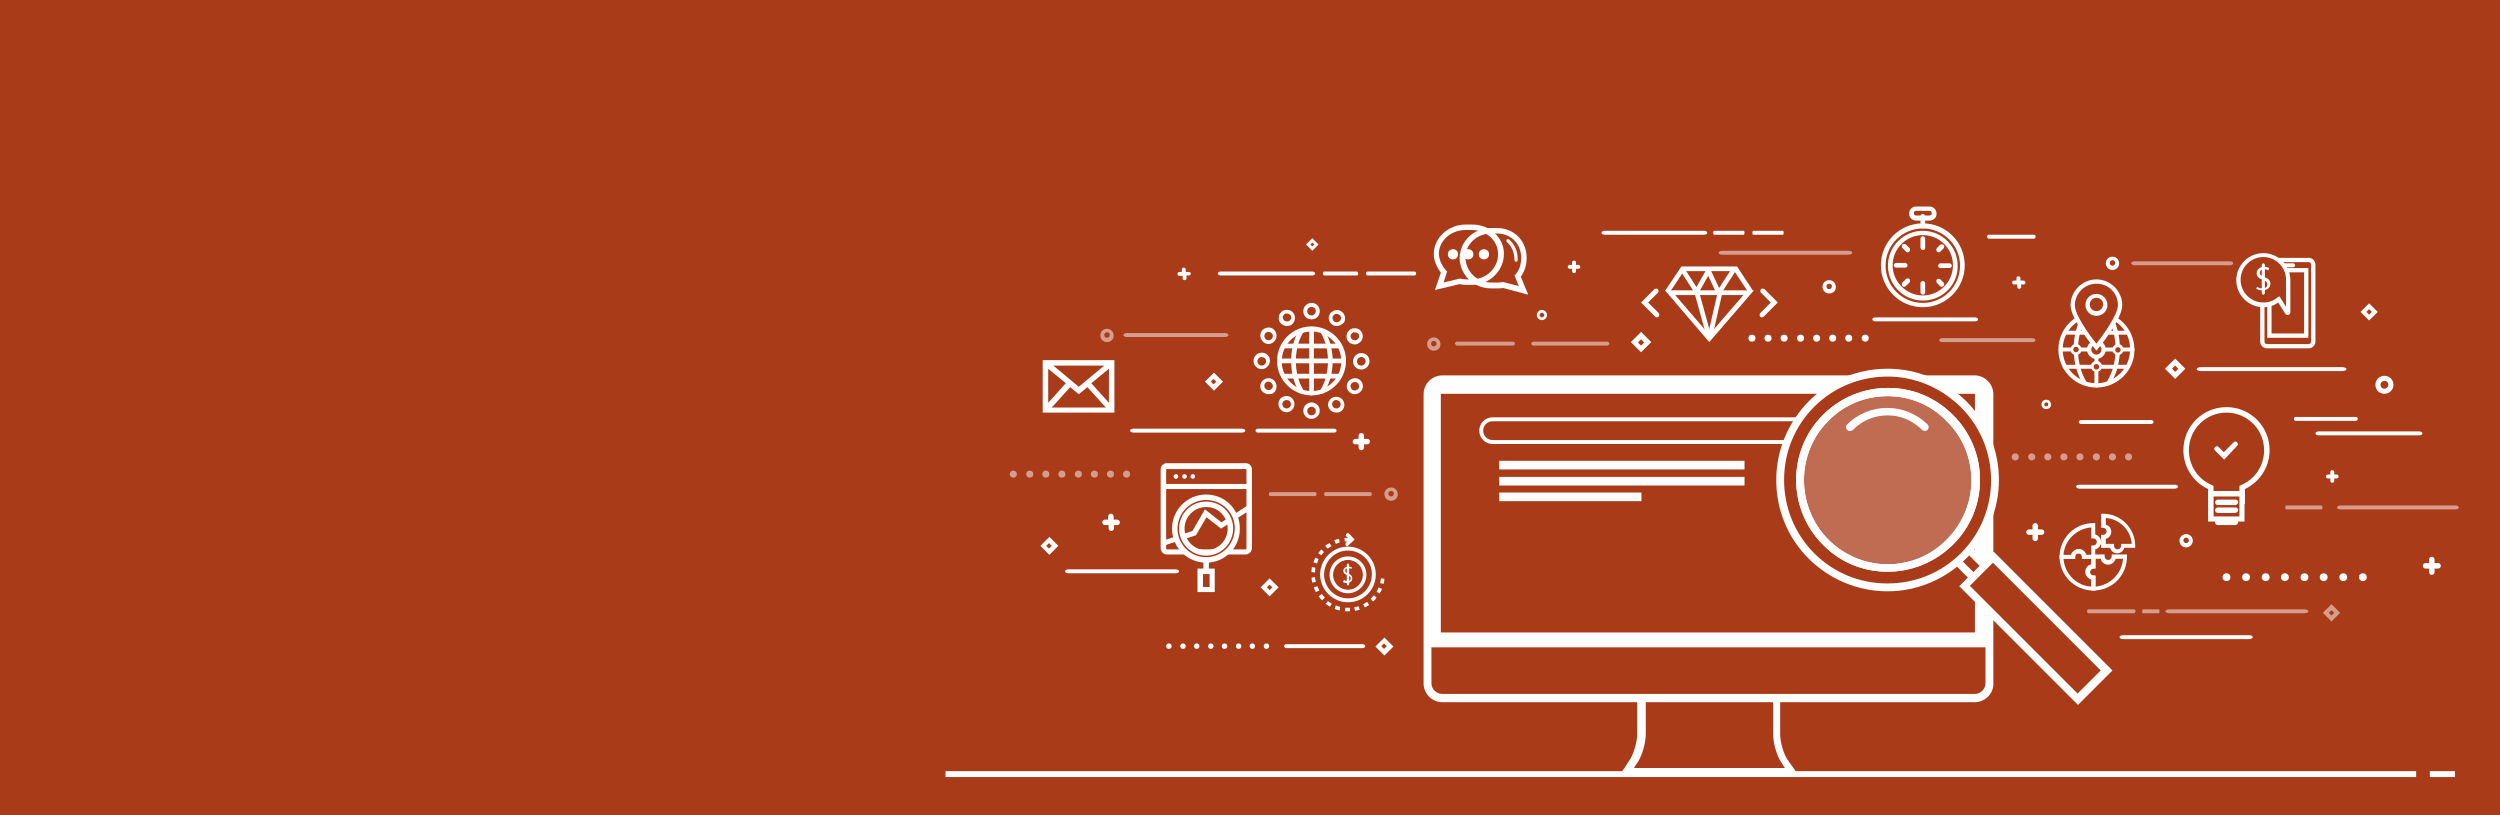 <?xml version="1.0" encoding="utf-8"?>
<!-- Generator: Adobe Illustrator 19.2.1, SVG Export Plug-In . SVG Version: 6.00 Build 0)  -->
<svg version="1.1" xmlns="http://www.w3.org/2000/svg" xmlns:xlink="http://www.w3.org/1999/xlink" x="0px" y="0px"
	 viewBox="0 0 638 208" style="enable-background:new 0 0 638 208;" xml:space="preserve">
<style type="text/css">
	.st0{fill:#AA3B19;}
	.st1{opacity:0.5;}
	.st2{fill:#FFFFFF;}
	.st3{fill:none;stroke:#FFFFFF;stroke-miterlimit:10;}
	.st4{opacity:0.25;fill:#FFFFFF;}
</style>
<g id="Layer_3">
	<rect x="-3" y="-2" class="st0" width="642" height="213"/>
</g>
<g id="SEO">
	<g class="st1">
		<path class="st2" d="M410.1,88.2h-18.7c-0.3,0-0.6-0.2-0.6-0.5c0-0.3,0.3-0.5,0.6-0.5h18.7c0.3,0,0.6,0.2,0.6,0.5
			C410.7,87.9,410.4,88.2,410.1,88.2z"/>
	</g>
	<g class="st1">
		<path class="st2" d="M518.7,87.3h-23.1c-0.4,0-0.7-0.2-0.7-0.5c0-0.3,0.3-0.5,0.7-0.5h23.1c0.4,0,0.7,0.2,0.7,0.5
			C519.5,87.1,519.1,87.3,518.7,87.3z"/>
	</g>
	<g class="st1">
		<path class="st2" d="M544.6,156.5H533c-0.2,0-0.4-0.2-0.4-0.5c0-0.3,0.2-0.5,0.4-0.5h11.6c0.2,0,0.4,0.2,0.4,0.5
			C544.9,156.3,544.8,156.5,544.6,156.5z"/>
	</g>
	<g class="st1">
		<path class="st2" d="M588,156.5h-34.3c-0.6,0-1.1-0.2-1.1-0.5c0-0.3,0.5-0.5,1.1-0.5H588c0.6,0,1.1,0.2,1.1,0.5
			C589.1,156.3,588.6,156.5,588,156.5z"/>
	</g>
	<g class="st1">
		<path class="st2" d="M551,156.5h-4.2c-0.1,0-0.1-0.2-0.1-0.5c0-0.3,0.1-0.5,0.1-0.5h4.2c0.1,0,0.1,0.2,0.1,0.5
			C551.1,156.3,551,156.5,551,156.5z"/>
	</g>
	<g>
		<path class="st2" d="M519.1,60.9h-11.6c-0.2,0-0.4-0.2-0.4-0.5c0-0.3,0.2-0.5,0.4-0.5h11.6c0.2,0,0.4,0.2,0.4,0.5
			C519.5,60.6,519.3,60.9,519.1,60.9z"/>
	</g>
	<g>
		<path class="st2" d="M541.9,163.1h32c0.6,0,1-0.2,1-0.5c0-0.3-0.4-0.5-1-0.5h-32c-0.6,0-1,0.2-1,0.5
			C540.9,162.9,541.3,163.1,541.9,163.1z"/>
	</g>
	<g class="st1">
		<path class="st2" d="M544.7,67.7h24.4c0.4,0,0.8-0.2,0.8-0.5c0-0.3-0.3-0.5-0.8-0.5h-24.4c-0.4,0-0.8,0.2-0.8,0.5
			C543.9,67.4,544.3,67.7,544.7,67.7z"/>
	</g>
	<g>
		<path class="st2" d="M530.6,124.7h24.4c0.4,0,0.8-0.2,0.8-0.5c0-0.3-0.3-0.5-0.8-0.5h-24.4c-0.4,0-0.8,0.2-0.8,0.5
			C529.9,124.4,530.2,124.7,530.6,124.7z"/>
	</g>
	<g class="st1">
		<path class="st2" d="M583.5,130h8.9c0.2,0,0.3-0.2,0.3-0.5c0-0.3-0.1-0.5-0.3-0.5h-8.9c-0.2,0-0.3,0.2-0.3,0.5
			C583.2,129.8,583.3,130,583.5,130z"/>
	</g>
	<g class="st1">
		<path class="st2" d="M597.3,130h29.3c0.5,0,0.9-0.2,0.9-0.5c0-0.3-0.4-0.5-0.9-0.5h-29.3c-0.5,0-0.9,0.2-0.9,0.5
			C596.4,129.8,596.8,130,597.3,130z"/>
	</g>
	<g>
		<path class="st2" d="M549,108.2h-17.9c-0.3,0-0.6-0.2-0.6-0.5c0-0.3,0.3-0.5,0.6-0.5H549c0.3,0,0.6,0.2,0.6,0.5
			C549.6,107.9,549.3,108.2,549,108.2z"/>
	</g>
	<g>
		<path class="st2" d="M601.2,107.4h-15.3c-0.3,0-0.5-0.2-0.5-0.5c0-0.3,0.2-0.5,0.5-0.5h15.3c0.3,0,0.5,0.2,0.5,0.5
			C601.7,107.2,601.4,107.4,601.2,107.4z"/>
	</g>
	<g>
		<path class="st2" d="M591.7,111.1h25.7c0.4,0,0.8-0.2,0.8-0.5c0-0.3-0.4-0.5-0.8-0.5h-25.7c-0.4,0-0.8,0.2-0.8,0.5
			C590.9,110.9,591.2,111.1,591.7,111.1z"/>
	</g>
	<g>
		<path class="st2" d="M597.7,94.7h-36c-0.6,0-1.1-0.2-1.1-0.5c0-0.3,0.5-0.5,1.1-0.5h36c0.6,0,1.1,0.2,1.1,0.5
			C598.9,94.5,598.3,94.7,597.7,94.7z"/>
	</g>
	<g>
		<path class="st2" d="M300,146.3h-27.3c-0.5,0-0.9-0.2-0.9-0.5c0-0.3,0.4-0.5,0.9-0.5H300c0.5,0,0.9,0.2,0.9,0.5
			C300.9,146.1,300.5,146.3,300,146.3z"/>
	</g>
	<g>
		<path class="st2" d="M316.9,110.4h-27.6c-0.5,0-0.9-0.2-0.9-0.5c0-0.3,0.4-0.5,0.9-0.5h27.6c0.5,0,0.9,0.2,0.9,0.5
			C317.8,110.2,317.4,110.4,316.9,110.4z"/>
	</g>
	<g>
		<path class="st2" d="M321,110.4h19.5c0.3,0,0.6-0.2,0.6-0.5c0-0.3-0.3-0.5-0.6-0.5H321c-0.3,0-0.6,0.2-0.6,0.5
			C320.4,110.2,320.7,110.4,321,110.4z"/>
	</g>
	<g>
		<path class="st2" d="M347.8,165.4h-19.5c-0.3,0-0.6-0.2-0.6-0.5c0-0.3,0.3-0.5,0.6-0.5h19.5c0.3,0,0.6,0.2,0.6,0.5
			C348.4,165.2,348.1,165.4,347.8,165.4z"/>
	</g>
	<g class="st1">
		<path class="st2" d="M335.6,126.6h-11.4c-0.2,0-0.4-0.2-0.4-0.5c0-0.3,0.2-0.5,0.4-0.5h11.4c0.2,0,0.4,0.2,0.4,0.5
			C335.9,126.4,335.8,126.6,335.6,126.6z"/>
	</g>
	<g class="st1">
		<path class="st2" d="M349.7,126.6h-11.4c-0.2,0-0.4-0.2-0.4-0.5c0-0.3,0.2-0.5,0.4-0.5h11.4c0.2,0,0.4,0.2,0.4,0.5
			C350.1,126.4,349.9,126.6,349.7,126.6z"/>
	</g>
	<g>
		<path class="st2" d="M361,70.3h-12c-0.2,0-0.4-0.2-0.4-0.5c0-0.3,0.2-0.5,0.4-0.5h12c0.2,0,0.4,0.2,0.4,0.5
			C361.4,70.1,361.2,70.3,361,70.3z"/>
	</g>
	<g>
		<path class="st2" d="M434.9,59.9h-25.4c-0.4,0-0.8-0.2-0.8-0.5c0-0.3,0.4-0.5,0.8-0.5h25.4c0.4,0,0.8,0.2,0.8,0.5
			C435.7,59.7,435.3,59.9,434.9,59.9z"/>
	</g>
	<g>
		<path class="st2" d="M504,82h-25.4c-0.4,0-0.8-0.2-0.8-0.5c0-0.3,0.4-0.5,0.8-0.5H504c0.4,0,0.8,0.2,0.8,0.5
			C504.8,81.8,504.5,82,504,82z"/>
	</g>
	<g class="st1">
		<path class="st2" d="M471.7,65h-32.1c-0.6,0-1-0.2-1-0.5c0-0.3,0.5-0.5,1-0.5h32.1c0.6,0,1,0.2,1,0.5
			C472.7,64.8,472.3,65,471.7,65z"/>
	</g>
	<g>
		<path class="st2" d="M437.4,59.9h7.6c0.1,0,0.2-0.2,0.2-0.5c0-0.3-0.1-0.5-0.2-0.5h-7.6c-0.1,0-0.2,0.2-0.2,0.5
			C437.2,59.7,437.3,59.9,437.4,59.9z"/>
	</g>
	<g>
		<path class="st2" d="M447.4,59.9h7.6c0.1,0,0.2-0.2,0.2-0.5c0-0.3-0.1-0.5-0.2-0.5h-7.6c-0.1,0-0.2,0.2-0.2,0.5
			C447.2,59.7,447.3,59.9,447.4,59.9z"/>
	</g>
	<g>
		<path class="st2" d="M346.3,70.3h-8.4c-0.1,0-0.3-0.2-0.3-0.5c0-0.3,0.1-0.5,0.3-0.5h8.4c0.1,0,0.3,0.2,0.3,0.5
			C346.6,70.1,346.5,70.3,346.3,70.3z"/>
	</g>
	<g class="st1">
		<path class="st2" d="M312.7,86h-25.2c-0.4,0-0.8-0.2-0.8-0.5c0-0.3,0.4-0.5,0.8-0.5h25.2c0.4,0,0.8,0.2,0.8,0.5
			C313.5,85.8,313.1,86,312.7,86z"/>
	</g>
	<g>
		<path class="st2" d="M334.9,70.3h-23.4c-0.4,0-0.7-0.2-0.7-0.5c0-0.3,0.3-0.5,0.7-0.5h23.4c0.4,0,0.7,0.2,0.7,0.5
			C335.6,70.1,335.3,70.3,334.9,70.3z"/>
	</g>
	<g class="st1">
		<path class="st2" d="M371.8,88.2h14.3c0.2,0,0.5-0.2,0.5-0.5c0-0.3-0.2-0.5-0.5-0.5h-14.3c-0.2,0-0.5,0.2-0.5,0.5
			C371.4,87.9,371.6,88.2,371.8,88.2z"/>
	</g>
	<g>
		<path class="st2" d="M490.7,78.4c-5.9,0-10.7-4.8-10.7-10.7c0-5.9,4.8-10.7,10.7-10.7c5.9,0,10.7,4.8,10.7,10.7
			C501.4,73.6,496.6,78.4,490.7,78.4z M490.7,58.3c-5.2,0-9.5,4.2-9.5,9.5c0,5.2,4.2,9.5,9.5,9.5c5.2,0,9.5-4.2,9.5-9.5
			C500.2,62.5,495.9,58.3,490.7,58.3z"/>
	</g>
	<g>
		<path class="st2" d="M490.7,58.3c-0.3,0-0.6-0.3-0.6-0.6v-2.5c0-0.3,0.3-0.6,0.6-0.6c0.3,0,0.6,0.3,0.6,0.6v2.5
			C491.3,58,491.1,58.3,490.7,58.3z"/>
	</g>
	<g>
		<path class="st2" d="M492.4,56.3H489c-1,0-1.8-0.8-1.8-1.8c0-1,0.8-1.8,1.8-1.8h3.4c1,0,1.8,0.8,1.8,1.8
			C494.3,55.5,493.4,56.3,492.4,56.3z M489,53.8c-0.4,0-0.6,0.3-0.6,0.6c0,0.4,0.3,0.6,0.6,0.6h3.4c0.4,0,0.6-0.3,0.6-0.6
			c0-0.4-0.3-0.6-0.6-0.6H489z"/>
	</g>
	<g>
		<path class="st2" d="M490.7,76.7c-4.9,0-8.9-4-8.9-8.9c0-4.9,4-8.9,8.9-8.9c4.9,0,8.9,4,8.9,8.9C499.7,72.7,495.7,76.7,490.7,76.7
			z M490.7,60c-4.3,0-7.7,3.5-7.7,7.7s3.5,7.7,7.7,7.7c4.3,0,7.7-3.5,7.7-7.7S495,60,490.7,60z"/>
	</g>
	<g>
		<path class="st2" d="M490.7,63.8L490.7,63.8c-0.3,0-0.6-0.3-0.6-0.6l0-2.3c0-0.3,0.3-0.6,0.6-0.6l0,0c0.3,0,0.6,0.3,0.6,0.6v2.3
			C491.3,63.6,491.1,63.8,490.7,63.8z"/>
	</g>
	<g>
		<path class="st2" d="M494.7,64.4c-0.2,0-0.3-0.1-0.4-0.2c-0.2-0.2-0.2-0.6,0-0.9l0.8-0.8c0.2-0.2,0.6-0.2,0.9,0
			c0.2,0.2,0.2,0.6,0,0.9l-0.8,0.8C495,64.3,494.9,64.4,494.7,64.4z"/>
	</g>
	<g>
		<path class="st2" d="M497.5,68.4L497.5,68.4l-2.3,0c-0.3,0-0.6-0.3-0.6-0.6c0-0.3,0.3-0.6,0.6-0.6l0,0l2.3,0
			c0.3,0,0.6,0.3,0.6,0.6C498.1,68.1,497.9,68.4,497.5,68.4z"/>
	</g>
	<g>
		<path class="st2" d="M495.5,73.2c-0.2,0-0.3-0.1-0.4-0.2l-0.8-0.8c-0.2-0.2-0.2-0.6,0-0.9c0.2-0.2,0.6-0.2,0.9,0l0.8,0.8
			c0.2,0.2,0.2,0.6,0,0.9C495.8,73.1,495.7,73.2,495.5,73.2z"/>
	</g>
	<g>
		<path class="st2" d="M490.7,75.2c-0.3,0-0.6-0.3-0.6-0.6l0-2.3c0-0.3,0.3-0.6,0.6-0.6h0c0.3,0,0.6,0.3,0.6,0.6l0,2.3
			C491.3,74.9,491.1,75.2,490.7,75.2z"/>
	</g>
	<g>
		<path class="st2" d="M485.9,73.2c-0.2,0-0.3-0.1-0.4-0.2c-0.2-0.2-0.2-0.6,0-0.9l0.9-0.9c0.2-0.2,0.6-0.2,0.9,0
			c0.2,0.2,0.2,0.6,0,0.9l-0.9,0.9C486.2,73.1,486.1,73.2,485.9,73.2z"/>
	</g>
	<g>
		<path class="st2" d="M486.2,68.3L486.2,68.3l-2.3,0c-0.3,0-0.6-0.3-0.6-0.6c0-0.3,0.3-0.6,0.6-0.6c0,0,0,0,0,0l2.3,0
			c0.3,0,0.6,0.3,0.6,0.6C486.8,68.1,486.5,68.3,486.2,68.3z"/>
	</g>
	<g>
		<path class="st2" d="M486.8,64.4c-0.2,0-0.3-0.1-0.4-0.2l-0.9-0.9c-0.2-0.2-0.2-0.6,0-0.9c0.2-0.2,0.6-0.2,0.9,0l0.9,0.9
			c0.2,0.2,0.2,0.6,0,0.9C487.1,64.4,487,64.4,486.8,64.4z"/>
	</g>
	<g class="st1">
		<path class="st2" d="M365.9,89.5c-1,0-1.7-0.8-1.7-1.7c0-1,0.8-1.7,1.7-1.7c1,0,1.7,0.8,1.7,1.7C367.7,88.7,366.9,89.5,365.9,89.5
			z M365.9,87c-0.4,0-0.7,0.3-0.7,0.7c0,0.4,0.3,0.7,0.7,0.7c0.4,0,0.7-0.3,0.7-0.7C366.7,87.4,366.3,87,365.9,87z"/>
	</g>
	<g>
		<path class="st2" d="M466.8,74.9c-1,0-1.7-0.8-1.7-1.7c0-1,0.8-1.7,1.7-1.7c1,0,1.7,0.8,1.7,1.7C468.6,74.1,467.8,74.9,466.8,74.9
			z M466.8,72.4c-0.4,0-0.7,0.3-0.7,0.7c0,0.4,0.3,0.7,0.7,0.7c0.4,0,0.7-0.3,0.7-0.7C467.6,72.8,467.3,72.4,466.8,72.4z"/>
	</g>
	<g>
		<path class="st2" d="M557.9,139.7c-1,0-1.7-0.8-1.7-1.7c0-1,0.8-1.7,1.7-1.7c1,0,1.7,0.8,1.7,1.7
			C559.6,138.9,558.8,139.7,557.9,139.7z M557.9,137.2c-0.4,0-0.7,0.3-0.7,0.7c0,0.4,0.3,0.7,0.7,0.7c0.4,0,0.7-0.3,0.7-0.7
			C558.6,137.5,558.3,137.2,557.9,137.2z"/>
	</g>
	<g>
		<path class="st2" d="M522.2,104.4c-0.7,0-1.2-0.5-1.2-1.2c0-0.7,0.5-1.2,1.2-1.2s1.2,0.5,1.2,1.2
			C523.5,103.9,522.9,104.4,522.2,104.4z M522.2,102.7c-0.3,0-0.5,0.2-0.5,0.5c0,0.3,0.2,0.5,0.5,0.5c0.3,0,0.5-0.2,0.5-0.5
			C522.8,102.9,522.5,102.7,522.2,102.7z"/>
	</g>
	<g>
		<path class="st2" d="M539.1,68.9c-1,0-1.7-0.8-1.7-1.7c0-1,0.8-1.7,1.7-1.7c1,0,1.7,0.8,1.7,1.7C540.8,68.1,540.1,68.9,539.1,68.9
			z M539.1,66.4c-0.4,0-0.7,0.3-0.7,0.7c0,0.4,0.3,0.7,0.7,0.7c0.4,0,0.7-0.3,0.7-0.7C539.8,66.7,539.5,66.4,539.1,66.4z"/>
	</g>
	<g>
		<path class="st2" d="M608.5,100.5c-1.3,0-2.3-1-2.3-2.3s1-2.3,2.3-2.3c1.3,0,2.3,1,2.3,2.3S609.8,100.5,608.5,100.5z M608.5,97.2
			c-0.5,0-1,0.4-1,1c0,0.5,0.4,1,1,1c0.5,0,1-0.4,1-1C609.5,97.6,609.1,97.2,608.5,97.2z"/>
	</g>
	<g>
		<path class="st2" d="M393.5,81.7c-0.7,0-1.3-0.6-1.3-1.3c0-0.7,0.6-1.3,1.3-1.3c0.7,0,1.3,0.6,1.3,1.3
			C394.8,81.1,394.2,81.7,393.5,81.7z M393.5,79.8c-0.3,0-0.6,0.3-0.6,0.6c0,0.3,0.3,0.6,0.6,0.6c0.3,0,0.6-0.3,0.6-0.6
			C394.1,80.1,393.8,79.8,393.5,79.8z"/>
	</g>
	<g class="st1">
		<path class="st2" d="M355,127.8c-1,0-1.7-0.8-1.7-1.7c0-1,0.8-1.7,1.7-1.7c1,0,1.7,0.8,1.7,1.7C356.8,127,356,127.8,355,127.8z
			 M355,125.3c-0.4,0-0.7,0.3-0.7,0.7c0,0.4,0.3,0.7,0.7,0.7c0.4,0,0.7-0.3,0.7-0.7C355.8,125.6,355.4,125.3,355,125.3z"/>
	</g>
	<g class="st1">
		<path class="st2" d="M282.5,87.3c-1,0-1.7-0.8-1.7-1.7c0-1,0.8-1.7,1.7-1.7c1,0,1.7,0.8,1.7,1.7C284.3,86.5,283.5,87.3,282.5,87.3
			z M282.5,84.8c-0.4,0-0.7,0.3-0.7,0.7c0,0.4,0.3,0.7,0.7,0.7c0.4,0,0.7-0.3,0.7-0.7C283.3,85.1,283,84.8,282.5,84.8z"/>
	</g>
	<g>
		<path class="st2" d="M418.8,89.9l-2.6-2.6l2.6-2.6l2.6,2.6L418.8,89.9z M418,87.4l0.8,0.8l0.8-0.8l-0.8-0.8L418,87.4z"/>
	</g>
	<g>
		<path class="st2" d="M555.1,96.7l-2.6-2.6l2.6-2.6l2.6,2.6L555.1,96.7z M554.3,94.1l0.8,0.8l0.8-0.8l-0.8-0.8L554.3,94.1z"/>
	</g>
	<g class="st1">
		<path class="st2" d="M595,158.6l-2.2-2.2l2.2-2.2l2.2,2.2L595,158.6z M594.3,156.4l0.7,0.7l0.7-0.7l-0.7-0.7L594.3,156.4z"/>
	</g>
	<g>
		<path class="st2" d="M604.6,81.8l-2.2-2.2l2.2-2.2l2.2,2.2L604.6,81.8z M603.9,79.6l0.7,0.7l0.7-0.7l-0.7-0.7L603.9,79.6z"/>
	</g>
	<g>
		<path class="st2" d="M334.9,64l-1.6-1.6l1.6-1.6l1.6,1.6L334.9,64z M334.4,62.4l0.5,0.5l0.5-0.5l-0.5-0.5L334.4,62.4z"/>
	</g>
	<g>
		<path class="st2" d="M309.8,99.7l-2.3-2.3l2.3-2.3l2.3,2.3L309.8,99.7z M309,97.4l0.7,0.7l0.7-0.7l-0.7-0.7L309,97.4z"/>
	</g>
	<g>
		<path class="st2" d="M267.8,141.6l-2.3-2.3l2.3-2.3l2.3,2.3L267.8,141.6z M267,139.3l0.7,0.7l0.7-0.7l-0.7-0.7L267,139.3z"/>
	</g>
	<g>
		<path class="st2" d="M353.3,167.3l-2.3-2.3l2.3-2.3l2.3,2.3L353.3,167.3z M352.5,164.9l0.7,0.7l0.7-0.7l-0.7-0.7L352.5,164.9z"/>
	</g>
	<g>
		<path class="st2" d="M324,152.2l-2.3-2.3l2.3-2.3l2.3,2.3L324,152.2z M323.3,149.9l0.7,0.7l0.7-0.7l-0.7-0.7L323.3,149.9z"/>
	</g>
	<g>
		<circle class="st2" cx="447.1" cy="86.3" r="0.9"/>
		<circle class="st2" cx="451.2" cy="86.3" r="0.9"/>
		<circle class="st2" cx="455.3" cy="86.3" r="0.9"/>
		<circle class="st2" cx="459.5" cy="86.3" r="0.9"/>
		<circle class="st2" cx="463.6" cy="86.3" r="0.9"/>
		<circle class="st2" cx="471.8" cy="86.3" r="0.9"/>
		<circle class="st2" cx="467.7" cy="86.3" r="0.9"/>
		<circle class="st2" cx="476" cy="86.3" r="0.9"/>
	</g>
	<g class="st1">
		<circle class="st2" cx="258.6" cy="121" r="0.9"/>
		<circle class="st2" cx="262.8" cy="121" r="0.9"/>
		<circle class="st2" cx="266.9" cy="121" r="0.9"/>
		<circle class="st2" cx="271" cy="121" r="0.9"/>
		<circle class="st2" cx="275.2" cy="121" r="0.9"/>
		<circle class="st2" cx="283.4" cy="121" r="0.9"/>
		<circle class="st2" cx="279.3" cy="121" r="0.9"/>
		<circle class="st2" cx="287.5" cy="121" r="0.9"/>
	</g>
	<g class="st1">
		<circle class="st2" cx="514.3" cy="116.6" r="0.9"/>
		<circle class="st2" cx="518.5" cy="116.6" r="0.9"/>
		<circle class="st2" cx="522.6" cy="116.6" r="0.9"/>
		<circle class="st2" cx="526.7" cy="116.6" r="0.9"/>
		<circle class="st2" cx="530.8" cy="116.6" r="0.9"/>
		<circle class="st2" cx="539.1" cy="116.6" r="0.9"/>
		<circle class="st2" cx="535" cy="116.6" r="0.9"/>
		<circle class="st2" cx="543.2" cy="116.6" r="0.9"/>
	</g>
	<g>
		<circle class="st2" cx="298.3" cy="164.9" r="0.7"/>
		<circle class="st2" cx="301.9" cy="164.9" r="0.7"/>
		<circle class="st2" cx="305.4" cy="164.9" r="0.7"/>
		<circle class="st2" cx="309" cy="164.9" r="0.7"/>
		<circle class="st2" cx="312.5" cy="164.9" r="0.7"/>
		<circle class="st2" cx="319.6" cy="164.9" r="0.7"/>
		<circle class="st2" cx="316.1" cy="164.9" r="0.7"/>
		<circle class="st2" cx="323.2" cy="164.9" r="0.7"/>
	</g>
	<g>
		<circle class="st2" cx="568.2" cy="147.3" r="1"/>
		<circle class="st2" cx="573.2" cy="147.3" r="1"/>
		<circle class="st2" cx="578.2" cy="147.3" r="1"/>
		<circle class="st2" cx="583.1" cy="147.3" r="1"/>
		<circle class="st2" cx="588.1" cy="147.3" r="1"/>
		<circle class="st2" cx="598" cy="147.3" r="1"/>
		<circle class="st2" cx="593" cy="147.3" r="1"/>
		<circle class="st2" cx="603" cy="147.3" r="1"/>
	</g>
	<path class="st2" d="M403.3,68.1c0,0.3-0.2,0.5-0.5,0.5h-0.6v0.6c0,0.3-0.2,0.5-0.5,0.5c-0.3,0-0.5-0.2-0.5-0.5v-0.6h-0.6
		c-0.3,0-0.5-0.2-0.5-0.5c0-0.3,0.2-0.5,0.5-0.5h0.6v-0.6c0-0.3,0.2-0.5,0.5-0.5c0.3,0,0.5,0.2,0.5,0.5v0.6h0.6
		C403,67.6,403.3,67.8,403.3,68.1z"/>
	<path class="st2" d="M516.9,72.1c0,0.3-0.2,0.5-0.5,0.5h-0.6v0.6c0,0.3-0.2,0.5-0.5,0.5c-0.3,0-0.5-0.2-0.5-0.5v-0.6H514
		c-0.3,0-0.5-0.2-0.5-0.5c0-0.3,0.2-0.5,0.5-0.5h0.6v-0.6c0-0.3,0.2-0.5,0.5-0.5c0.3,0,0.5,0.2,0.5,0.5v0.6h0.6
		C516.7,71.6,516.9,71.8,516.9,72.1z"/>
	<path class="st2" d="M521.7,135.8c0,0.4-0.3,0.7-0.7,0.7h-0.9v0.9c0,0.4-0.3,0.7-0.7,0.7c-0.4,0-0.7-0.3-0.7-0.7v-0.9h-0.9
		c-0.4,0-0.7-0.3-0.7-0.7c0-0.4,0.3-0.7,0.7-0.7h0.9v-0.9c0-0.4,0.3-0.7,0.7-0.7c0.4,0,0.7,0.3,0.7,0.7v0.9h0.9
		C521.4,135.1,521.7,135.4,521.7,135.8z"/>
	<path class="st2" d="M622.9,144.4c0,0.4-0.3,0.7-0.7,0.7h-0.9v0.9c0,0.4-0.3,0.7-0.7,0.7c-0.4,0-0.7-0.3-0.7-0.7v-0.9H619
		c-0.4,0-0.7-0.3-0.7-0.7s0.3-0.7,0.7-0.7h0.9v-0.9c0-0.4,0.3-0.7,0.7-0.7c0.4,0,0.7,0.3,0.7,0.7v0.9h0.9
		C622.5,143.6,622.9,144,622.9,144.4z"/>
	<path class="st2" d="M596.8,121.6c0,0.3-0.2,0.5-0.5,0.5h-0.6v0.6c0,0.3-0.2,0.5-0.5,0.5c-0.3,0-0.5-0.2-0.5-0.5v-0.6h-0.6
		c-0.3,0-0.5-0.2-0.5-0.5c0-0.3,0.2-0.5,0.5-0.5h0.6v-0.6c0-0.3,0.2-0.5,0.5-0.5c0.3,0,0.5,0.2,0.5,0.5v0.6h0.6
		C596.5,121,596.8,121.3,596.8,121.6z"/>
	<path class="st2" d="M303.9,69.8c0,0.3-0.2,0.5-0.5,0.5h-0.6V71c0,0.3-0.2,0.5-0.5,0.5c-0.3,0-0.5-0.2-0.5-0.5v-0.6H301
		c-0.3,0-0.5-0.2-0.5-0.5c0-0.3,0.2-0.5,0.5-0.5h0.6v-0.6c0-0.3,0.2-0.5,0.5-0.5c0.3,0,0.5,0.2,0.5,0.5v0.6h0.6
		C303.6,69.3,303.9,69.6,303.9,69.8z"/>
	<path class="st2" d="M285.8,133.3c0,0.4-0.3,0.7-0.7,0.7h-0.8v0.8c0,0.4-0.3,0.7-0.7,0.7c-0.4,0-0.7-0.3-0.7-0.7V134H282
		c-0.4,0-0.7-0.3-0.7-0.7c0-0.4,0.3-0.7,0.7-0.7h0.8v-0.8c0-0.4,0.3-0.7,0.7-0.7c0.4,0,0.7,0.3,0.7,0.7v0.8h0.8
		C285.4,132.6,285.8,132.9,285.8,133.3z"/>
	<path class="st2" d="M349.6,112.7c0,0.4-0.3,0.7-0.7,0.7h-0.8v0.8c0,0.4-0.3,0.7-0.7,0.7c-0.4,0-0.7-0.3-0.7-0.7v-0.8h-0.8
		c-0.4,0-0.7-0.3-0.7-0.7c0-0.4,0.3-0.7,0.7-0.7h0.8v-0.8c0-0.4,0.3-0.7,0.7-0.7c0.4,0,0.7,0.3,0.7,0.7v0.8h0.8
		C349.3,112,349.6,112.3,349.6,112.7z"/>
	<g>
		<path class="st2" d="M459.1,198h-45.9l1-1.5c0,0,0.9-1.3,1.9-2.9c0.9-1.5,1.7-4.3,1.7-6.2v-13.7h36.5v13.7c0,1.9,0.8,4.7,1.7,6.2
			L459.1,198z M417,196h38.5l-0.9-1.4c-1.2-1.8-2.1-5-2.1-7.3v-11.7h-32.5v11.7c0,2.3-0.9,5.5-2.1,7.3
			C417.5,195.1,417.2,195.6,417,196z"/>
	</g>
	<path class="st2" d="M503.9,178.2H368.1c-2.1,0-3.8-1.7-3.8-3.8v-73.8c0-2.1,1.7-3.8,3.8-3.8h135.8c2.1,0,3.8,1.7,3.8,3.8v73.8
		C507.8,176.5,506,178.2,503.9,178.2z"/>
	<path class="st0" d="M503.9,178.2H368.1c-2.1,0-3.8-1.7-3.8-3.8v-9.2h143.4v9.2C507.8,176.5,506,178.2,503.9,178.2z"/>
	<g>
		<path class="st2" d="M503.9,179.2H368.1c-2.7,0-4.8-2.2-4.8-4.8v-73.8c0-2.7,2.2-4.8,4.8-4.8h135.8c2.7,0,4.8,2.2,4.8,4.8v73.8
			C508.8,177,506.6,179.2,503.9,179.2z M368.1,97.7c-1.6,0-2.8,1.3-2.8,2.8v73.8c0,1.6,1.3,2.8,2.8,2.8h135.8c1.6,0,2.8-1.3,2.8-2.8
			v-73.8c0-1.6-1.3-2.8-2.8-2.8H368.1z"/>
	</g>
	<rect x="367.7" y="100.5" class="st0" width="136.3" height="60.9"/>
	<path class="st3" d="M479.3,109.9c0,1.6-1.3,2.9-2.9,2.9h-95.5c-1.6,0-2.9-1.3-2.9-2.9l0,0c0-1.6,1.3-2.9,2.9-2.9h95.5
		C478,107,479.3,108.3,479.3,109.9L479.3,109.9z"/>
	<rect x="382.6" y="117.6" class="st2" width="62.6" height="2.2"/>
	<rect x="382.6" y="121.7" class="st2" width="62.6" height="2.2"/>
	<rect x="382.6" y="125.7" class="st2" width="36.3" height="2.2"/>
	<circle class="st0" cx="481.7" cy="122.5" r="24.8"/>
	<circle class="st4" cx="481.7" cy="122.5" r="24.8"/>
	
		<rect x="502.2" y="139" transform="matrix(0.707 -0.707 0.707 0.707 45.131 399.249)" class="st0" width="4.2" height="12.2"/>
	<g>
		<path class="st2" d="M507.2,152.4l-10.1-10.1l4.4-4.4l10.1,10.1L507.2,152.4z M499.9,142.3l7.2,7.2l1.6-1.6l-7.2-7.2L499.9,142.3z
			"/>
	</g>
	
		<rect x="514.3" y="139.9" transform="matrix(0.707 -0.707 0.707 0.707 38.892 414.45)" class="st0" width="10.4" height="40.9"/>
	<g>
		<path class="st2" d="M530.3,179.9l-30.3-30.3l8.8-8.8l30.3,30.3L530.3,179.9z M502.7,149.5l27.5,27.5l5.9-5.9l-27.5-27.5
			L502.7,149.5z"/>
	</g>
	<path class="st0" d="M501,103.1c-10.7-10.7-28-10.7-38.7,0c-10.7,10.7-10.7,28,0,38.7c10.7,10.7,28,10.7,38.7,0
		C511.7,131.2,511.7,113.8,501,103.1z M497.5,138.3c-8.8,8.7-22.9,8.7-31.7,0c-8.8-8.8-8.8-22.9,0-31.7c8.8-8.8,22.9-8.8,31.7,0
		C506.3,115.4,506.3,129.6,497.5,138.3z"/>
	<g>
		<path class="st2" d="M481.7,150.9c-7.6,0-14.7-3-20.1-8.3c-5.4-5.4-8.3-12.5-8.3-20.1c0-7.6,3-14.7,8.3-20.1
			c5.4-5.4,12.5-8.3,20.1-8.3c7.6,0,14.7,3,20.1,8.3c11.1,11.1,11.1,29.1,0,40.1C496.4,147.9,489.2,150.9,481.7,150.9z M481.7,96.1
			c-7,0-13.7,2.7-18.7,7.7c-5,5-7.7,11.6-7.7,18.7c0,7,2.7,13.7,7.7,18.7c5,5,11.6,7.7,18.7,7.7c7,0,13.7-2.7,18.7-7.7
			c10.3-10.3,10.3-27,0-37.3C495.3,98.9,488.7,96.1,481.7,96.1z M481.7,145.9c-6.3,0-12.1-2.4-16.5-6.9c-9.1-9.1-9.1-24,0-33.1
			c4.4-4.4,10.3-6.9,16.6-6.9c6.3,0,12.1,2.4,16.6,6.9c4.4,4.4,6.9,10.3,6.9,16.5c0,6.3-2.4,12.1-6.9,16.6
			C493.8,143.5,487.9,145.9,481.7,145.9z M481.7,101.1c-5.7,0-11.1,2.2-15.1,6.3c-8.3,8.3-8.3,21.9,0,30.3c4,4,9.4,6.3,15.1,6.3
			s11.1-2.2,15.1-6.3c4-4,6.3-9.4,6.3-15.1c0-5.7-2.2-11.1-6.3-15.1C492.8,103.3,487.4,101.1,481.7,101.1z"/>
	</g>
	<g>
		<path class="st2" d="M481.7,145.9c-6.3,0-12.1-2.4-16.5-6.9c-9.1-9.1-9.1-24,0-33.1c4.4-4.4,10.3-6.9,16.6-6.9
			c6.3,0,12.1,2.4,16.6,6.9c4.4,4.4,6.9,10.3,6.9,16.5c0,6.3-2.4,12.1-6.9,16.6C493.8,143.5,487.9,145.9,481.7,145.9z M481.7,101.1
			c-5.7,0-11.1,2.2-15.1,6.3c-8.3,8.3-8.3,21.9,0,30.3c4,4,9.4,6.3,15.1,6.3s11.1-2.2,15.1-6.3c4-4,6.3-9.4,6.3-15.1
			c0-5.7-2.2-11.1-6.3-15.1C492.8,103.3,487.4,101.1,481.7,101.1z"/>
	</g>
	<g>
		<path class="st2" d="M472.1,110c-0.3,0-0.5-0.1-0.7-0.3c-0.4-0.4-0.4-1,0-1.4c2.7-2.7,6.4-4.2,10.2-4.2c3.9,0,7.5,1.5,10.3,4.2
			c0.4,0.4,0.4,1,0,1.4c-0.4,0.4-1,0.4-1.4,0c-2.4-2.4-5.5-3.7-8.8-3.7c-3.3,0-6.5,1.3-8.8,3.7C472.6,109.9,472.4,110,472.1,110z"/>
	</g>
	<g>
		<path class="st2" d="M334.7,106.9c-1.1,0-2.1-0.9-2.1-2.1c0-1.1,0.9-2.1,2.1-2.1c1.1,0,2.1,0.9,2.1,2.1
			C336.8,106,335.8,106.9,334.7,106.9z M334.7,103.8c-0.6,0-1.1,0.5-1.1,1.1c0,0.6,0.5,1.1,1.1,1.1c0.6,0,1.1-0.5,1.1-1.1
			C335.8,104.3,335.3,103.8,334.7,103.8z"/>
	</g>
	<g>
		<path class="st2" d="M328.3,105.2c-0.4,0-0.7-0.1-1-0.3c-1-0.6-1.3-1.8-0.8-2.8c0.5-1,1.9-1.3,2.8-0.8c1,0.6,1.3,1.8,0.8,2.8
			C329.7,104.8,329.1,105.2,328.3,105.2z M328.3,102.1c-0.4,0-0.7,0.2-0.9,0.5c-0.3,0.5-0.1,1.2,0.4,1.5c0.5,0.3,1.2,0.1,1.5-0.4
			c0.3-0.5,0.1-1.2-0.4-1.5C328.7,102.1,328.5,102.1,328.3,102.1z"/>
	</g>
	<g>
		<path class="st2" d="M323.7,100.6c-0.7,0-1.4-0.4-1.8-1c-0.6-1-0.2-2.3,0.8-2.8c1-0.6,2.3-0.2,2.8,0.8c0.3,0.5,0.3,1,0.2,1.6
			c-0.1,0.5-0.5,1-1,1.3C324.4,100.5,324,100.6,323.7,100.6z M323.7,97.4c-0.2,0-0.4,0-0.5,0.1c-0.5,0.3-0.7,0.9-0.4,1.5
			c0.3,0.5,1,0.7,1.5,0.4c0.2-0.1,0.4-0.4,0.5-0.6c0.1-0.3,0-0.6-0.1-0.8C324.4,97.6,324,97.4,323.7,97.4z"/>
	</g>
	<g>
		<path class="st2" d="M322,94.2L322,94.2c-1.1,0-2.1-0.9-2.1-2.1c0-1.1,0.9-2.1,2.1-2.1c0.6,0,1.1,0.2,1.5,0.6
			c0.4,0.4,0.6,0.9,0.6,1.5C324,93.3,323.1,94.2,322,94.2z M322,91.1c-0.6,0-1.1,0.5-1.1,1.1c0,0.6,0.5,1.1,1.1,1.1l0,0.5v-0.5
			c0.6,0,1.1-0.5,1.1-1.1c0-0.3-0.1-0.6-0.3-0.8C322.5,91.2,322.2,91.1,322,91.1z"/>
	</g>
	<g>
		<path class="st2" d="M323.7,87.8c-0.4,0-0.7-0.1-1-0.3c-0.5-0.3-0.8-0.7-1-1.3c-0.1-0.5-0.1-1.1,0.2-1.6c0.5-0.9,1.9-1.3,2.8-0.8
			c0.5,0.3,0.8,0.7,1,1.3c0.1,0.5,0.1,1.1-0.2,1.6C325.1,87.4,324.4,87.8,323.7,87.8z M323.7,84.7c-0.4,0-0.7,0.2-0.9,0.5
			c-0.1,0.2-0.2,0.5-0.1,0.8c0.1,0.3,0.2,0.5,0.5,0.7c0.5,0.3,1.2,0.1,1.5-0.4c0.1-0.2,0.2-0.5,0.1-0.8c-0.1-0.3-0.2-0.5-0.5-0.6
			C324.1,84.7,323.9,84.7,323.7,84.7z"/>
	</g>
	<g>
		<path class="st2" d="M328.4,83.2c-0.7,0-1.4-0.4-1.8-1c-0.3-0.5-0.3-1-0.2-1.6c0.1-0.5,0.5-1,1-1.3c0.9-0.5,2.3-0.2,2.8,0.8
			c0.3,0.5,0.3,1,0.2,1.6c-0.1,0.5-0.5,1-1,1.3C329.1,83.1,328.7,83.2,328.4,83.2z M328.4,80c-0.2,0-0.4,0-0.5,0.1
			c-0.2,0.1-0.4,0.4-0.5,0.6c-0.1,0.3,0,0.6,0.1,0.8c0.3,0.5,1,0.7,1.5,0.4c0.2-0.1,0.4-0.4,0.5-0.6c0.1-0.3,0-0.6-0.1-0.8
			C329.1,80.2,328.7,80,328.4,80z"/>
	</g>
	<g>
		<path class="st2" d="M334.7,81.5L334.7,81.5c-0.6,0-1.1-0.2-1.5-0.6c-0.4-0.4-0.6-0.9-0.6-1.5c0-1.1,0.9-2.1,2.1-2.1
			c0.6,0,1.1,0.2,1.5,0.6c0.4,0.4,0.6,0.9,0.6,1.5C336.8,80.6,335.9,81.5,334.7,81.5z M334.7,78.3c-0.6,0-1.1,0.5-1.1,1.1
			c0,0.3,0.1,0.6,0.3,0.8c0.2,0.2,0.5,0.3,0.8,0.3l0,0.5v-0.5c0.6,0,1.1-0.5,1.1-1.1c0-0.3-0.1-0.6-0.3-0.8
			C335.3,78.5,335,78.3,334.7,78.3z"/>
	</g>
	<g>
		<path class="st2" d="M341.1,83.2c-0.4,0-0.7-0.1-1-0.3c-1-0.6-1.3-1.8-0.7-2.8c0.6-0.9,1.9-1.3,2.8-0.7c0.5,0.3,0.8,0.7,1,1.3
			c0.1,0.5,0.1,1.1-0.2,1.6C342.5,82.8,341.8,83.2,341.1,83.2z M341.1,80.1c-0.4,0-0.7,0.2-0.9,0.5c-0.3,0.5-0.1,1.2,0.4,1.5
			c0.5,0.3,1.2,0.1,1.5-0.4c0.1-0.2,0.2-0.5,0.1-0.8c-0.1-0.3-0.2-0.5-0.5-0.6C341.5,80.1,341.3,80.1,341.1,80.1z"/>
	</g>
	<g>
		<path class="st2" d="M345.7,87.9c-0.7,0-1.4-0.4-1.8-1c-0.3-0.5-0.3-1-0.2-1.6c0.1-0.5,0.5-1,1-1.3c1-0.5,2.3-0.2,2.8,0.8
			c0.6,1,0.2,2.3-0.8,2.8C346.5,87.8,346.1,87.9,345.7,87.9z M345.7,84.8c-0.2,0-0.4,0-0.5,0.1c-0.2,0.1-0.4,0.4-0.5,0.6
			c-0.1,0.3,0,0.6,0.1,0.8c0.3,0.5,1,0.7,1.5,0.4c0.5-0.3,0.7-0.9,0.4-1.5C346.5,85,346.1,84.8,345.7,84.8z"/>
	</g>
	<g>
		<path class="st2" d="M347.4,94.3L347.4,94.3c-0.6,0-1.1-0.2-1.5-0.6c-0.4-0.4-0.6-0.9-0.6-1.5c0-1.1,0.9-2.1,2.1-2.1
			c1.2,0,2.1,0.9,2.1,2.1C349.5,93.3,348.6,94.3,347.4,94.3z M347.4,91.1c-0.6,0-1.1,0.5-1.1,1.1c0,0.3,0.1,0.6,0.3,0.8
			c0.2,0.2,0.5,0.3,0.8,0.3l0,0.5v-0.5c0.6,0,1.1-0.5,1.1-1.1C348.5,91.6,348,91.1,347.4,91.1z"/>
	</g>
	<g>
		<path class="st2" d="M345.7,100.6c-0.4,0-0.7-0.1-1-0.3c-1-0.6-1.3-1.8-0.7-2.8c0.6-0.9,1.9-1.3,2.8-0.7c1,0.6,1.3,1.8,0.7,2.8
			C347.1,100.2,346.4,100.6,345.7,100.6z M345.7,97.5c-0.4,0-0.7,0.2-0.9,0.5c-0.3,0.5-0.1,1.2,0.4,1.5c0.5,0.3,1.2,0.1,1.5-0.4
			c0.3-0.5,0.1-1.2-0.4-1.5C346.1,97.5,345.9,97.5,345.7,97.5z"/>
	</g>
	<g>
		<path class="st2" d="M341,105.3c-0.7,0-1.4-0.4-1.8-1c-0.6-1-0.2-2.3,0.8-2.8c1-0.5,2.3-0.2,2.8,0.8c0.6,1,0.2,2.3-0.8,2.8
			C341.7,105.2,341.4,105.3,341,105.3z M341,102.1c-0.2,0-0.4,0-0.5,0.1c-0.5,0.3-0.7,0.9-0.4,1.5c0.3,0.5,1,0.7,1.5,0.4
			c0.5-0.3,0.7-0.9,0.4-1.5C341.7,102.3,341.4,102.1,341,102.1z"/>
	</g>
	<g>
		<path class="st2" d="M334.7,100.9c-4.8,0-8.8-3.9-8.8-8.8c0-4.8,3.9-8.8,8.8-8.8c4.8,0,8.8,3.9,8.8,8.8
			C343.5,97,339.5,100.9,334.7,100.9z M334.7,84.6c-4.2,0-7.6,3.4-7.6,7.6c0,4.2,3.4,7.6,7.6,7.6c4.2,0,7.6-3.4,7.6-7.6
			C342.3,88,338.9,84.6,334.7,84.6z"/>
	</g>
	<g>
		<path class="st2" d="M337.5,100.4c-0.1,0-0.2,0-0.3-0.1c-0.3-0.2-0.4-0.5-0.2-0.8c1.2-2,1.9-4.6,1.9-7.4c0-2.7-0.7-5.3-1.9-7.3
			c-0.2-0.3-0.1-0.7,0.2-0.8c0.3-0.2,0.7-0.1,0.8,0.2c1.3,2.2,2.1,5,2.1,7.9c0,3-0.8,5.8-2.1,8C337.9,100.3,337.7,100.4,337.5,100.4
			z"/>
	</g>
	<g>
		<path class="st2" d="M332.1,100.4c-0.2,0-0.4-0.1-0.5-0.3c-1.4-2.2-2.1-5-2.1-8c0-2.9,0.7-5.8,2.1-7.9c0.2-0.3,0.5-0.4,0.8-0.2
			c0.3,0.2,0.4,0.5,0.2,0.8c-1.2,2-1.9,4.6-1.9,7.3c0,2.8,0.7,5.4,1.9,7.4c0.2,0.3,0.1,0.7-0.2,0.8
			C332.3,100.4,332.2,100.4,332.1,100.4z"/>
	</g>
	<g>
		<path class="st2" d="M334.7,100.9c-0.3,0-0.6-0.3-0.6-0.6V84c0-0.3,0.3-0.6,0.6-0.6c0.3,0,0.6,0.3,0.6,0.6v16.3
			C335.3,100.6,335,100.9,334.7,100.9z"/>
	</g>
	<g>
		<path class="st2" d="M342.9,92.7h-16.3c-0.3,0-0.6-0.3-0.6-0.6c0-0.3,0.3-0.6,0.6-0.6h16.3c0.3,0,0.6,0.3,0.6,0.6
			C343.5,92.5,343.2,92.7,342.9,92.7z"/>
	</g>
	<g>
		<path class="st2" d="M341.9,88.9h-14.1c-0.3,0-0.6-0.3-0.6-0.6c0-0.3,0.3-0.6,0.6-0.6h14.1c0.3,0,0.6,0.3,0.6,0.6
			C342.5,88.6,342.2,88.9,341.9,88.9z"/>
	</g>
	<g>
		<path class="st2" d="M341.7,96.6h-14.2c-0.3,0-0.6-0.3-0.6-0.6c0-0.3,0.3-0.6,0.6-0.6h14.2c0.3,0,0.6,0.3,0.6,0.6
			C342.3,96.4,342.1,96.6,341.7,96.6z"/>
	</g>
	<g>
		<path class="st2" d="M572.8,128.6h-9.3v-3.8c-3.9-1.8-6.3-5.7-6.3-9.9c0-6.1,4.9-11,11-11c6.1,0,11,4.9,11,11
			c0,4.3-2.5,8.1-6.3,9.9V128.6z M564.9,127.3h6.6v-3.3l0.4-0.2c3.6-1.5,5.9-5,5.9-8.9c0-5.3-4.3-9.6-9.6-9.6
			c-5.3,0-9.6,4.3-9.6,9.6c0,3.9,2.3,7.4,5.9,8.9l0.4,0.2V127.3z"/>
	</g>
	<rect x="564.2" y="126" class="st0" width="7.9" height="6.4"/>
	<g>
		<path class="st2" d="M572.8,133.1h-9.3v-7.8h9.3V133.1z M564.9,131.8h6.6v-5.1h-6.6V131.8z"/>
	</g>
	<g>
		<path class="st2" d="M570.4,128.9H566c-0.4,0-0.7-0.3-0.7-0.7c0-0.4,0.3-0.7,0.7-0.7h4.5c0.4,0,0.7,0.3,0.7,0.7
			C571.1,128.6,570.8,128.9,570.4,128.9z"/>
	</g>
	<g>
		<path class="st2" d="M570.4,130.9H566c-0.4,0-0.7-0.3-0.7-0.7c0-0.4,0.3-0.7,0.7-0.7h4.5c0.4,0,0.7,0.3,0.7,0.7
			C571.1,130.6,570.8,130.9,570.4,130.9z"/>
	</g>
	<g>
		<path class="st2" d="M570.4,134H566c-0.4,0-0.7-0.3-0.7-0.7c0-0.4,0.3-0.7,0.7-0.7h4.5c0.4,0,0.7,0.3,0.7,0.7
			C571.1,133.7,570.8,134,570.4,134z"/>
	</g>
	<g>
		<path class="st2" d="M567.6,117.3l-2.3-2.3c-0.3-0.3-0.3-0.7,0-0.9c0.3-0.3,0.7-0.3,0.9,0l1.3,1.3l2.5-2.5c0.3-0.3,0.7-0.3,0.9,0
			c0.3,0.3,0.3,0.7,0,0.9L567.6,117.3z"/>
	</g>
	<polygon class="st0" points="446.8,74.5 442.9,68.6 429.4,68.6 425.5,74.5 	"/>
	<g>
		<path class="st2" d="M449.6,81c-0.2,0-0.3-0.1-0.4-0.2c-0.2-0.2-0.2-0.6,0-0.9l2.7-2.7l-2.5-2.5c-0.2-0.2-0.2-0.6,0-0.9
			c0.2-0.2,0.6-0.2,0.9,0l3.4,3.4l-3.6,3.6C449.9,80.9,449.8,81,449.6,81z"/>
	</g>
	<g>
		<path class="st2" d="M422.8,81c-0.2,0-0.3-0.1-0.4-0.2l-3.6-3.6l3.4-3.4c0.2-0.2,0.6-0.2,0.9,0c0.2,0.2,0.2,0.6,0,0.9l-2.5,2.5
			l2.7,2.7c0.2,0.2,0.2,0.6,0,0.9C423.1,80.9,422.9,81,422.8,81z"/>
	</g>
	<polygon class="st0" points="426.2,74.7 436.2,86.4 446.2,74.7 436.2,74.7 	"/>
	<g>
		<path class="st2" d="M436.2,87.3l-11.3-13.2h22.7L436.2,87.3z M427.5,75.3l8.7,10.1l8.7-10.1H427.5z"/>
	</g>
	<g>
		<polygon class="st2" points="426,74.8 425,74.1 429.1,68 443.3,68 447.3,74.1 446.3,74.8 442.6,69.2 429.7,69.2 		"/>
	</g>
	<g>
		
			<rect x="430.8" y="68.4" transform="matrix(0.84 -0.542 0.542 0.84 29.985 245.288)" class="st2" width="1.2" height="6.6"/>
	</g>
	<g>
		
			<rect x="437.5" y="71.1" transform="matrix(0.542 -0.84 0.84 0.542 141.435 403.135)" class="st2" width="6.6" height="1.2"/>
	</g>
	<g>
		
			<rect x="431.3" y="71.1" transform="matrix(0.492 -0.871 0.871 0.492 158.353 414.745)" class="st2" width="6.5" height="1.2"/>
	</g>
	<g>
		
			<rect x="436.9" y="68.5" transform="matrix(0.905 -0.424 0.424 0.905 10.922 192.409)" class="st2" width="1.2" height="6.3"/>
	</g>
	<g>
		
			<rect x="434" y="74.5" transform="matrix(0.964 -0.266 0.266 0.964 -5.789 118.263)" class="st2" width="1.2" height="12.1"/>
	</g>
	<g>
		
			<rect x="431.5" y="79.9" transform="matrix(0.223 -0.975 0.975 0.223 261.559 489.141)" class="st2" width="12" height="1.2"/>
	</g>
	<g>
		<path class="st2" d="M534.7,150.7h-0.5c-4.8,0-8.6-3.9-8.6-8.6v-0.5h3c0.2-0.8,1-1.5,1.9-1.5c0.9,0,1.7,0.6,1.9,1.5h2.4v3.5h-0.5
			c-0.5,0-0.9,0.4-0.9,0.9c0,0.5,0.4,0.9,0.9,0.9h0.5V150.7z M526.6,142.6c0.3,3.8,3.3,6.9,7.1,7.1v-1.8c-0.8-0.2-1.5-1-1.5-1.9
			s0.6-1.7,1.5-1.9v-1.5h-2.3v-0.5c0-0.5-0.4-0.9-0.9-0.9c-0.5,0-0.9,0.4-0.9,0.9v0.5H526.6z"/>
	</g>
	<g>
		<path class="st2" d="M534.7,142.6h-3.4v-0.5c0-0.5-0.4-0.9-0.9-0.9c-0.5,0-0.9,0.4-0.9,0.9v0.5h-3.9v-0.5c0-4.8,3.9-8.6,8.6-8.6
			h0.5v2.9c0.8,0.2,1.5,1,1.5,1.9c0,0.9-0.6,1.7-1.5,1.9V142.6z M532.3,141.6h1.4v-2.4h0.5c0.5,0,0.9-0.4,0.9-0.9
			c0-0.5-0.4-0.9-0.9-0.9h-0.5v-2.8c-3.8,0.3-6.9,3.3-7.1,7.1h1.9c0.2-0.8,1-1.5,1.9-1.5C531.3,140.1,532.1,140.8,532.3,141.6z"/>
	</g>
	<g>
		<path class="st2" d="M534.2,150.7h-0.5v-2.9c-0.8-0.2-1.5-1-1.5-1.9s0.6-1.7,1.5-1.9v-2.5h3.4v0.5c0,0.5,0.4,0.9,0.9,0.9
			c0.5,0,0.9-0.4,0.9-0.9v-0.5h3.9v0.5C542.8,146.9,539,150.7,534.2,150.7z M534.2,145.1c-0.5,0-0.9,0.4-0.9,0.9
			c0,0.5,0.4,0.9,0.9,0.9h0.5v2.8c3.8-0.3,6.8-3.3,7.1-7.1h-1.9c-0.2,0.8-1,1.5-1.9,1.5c-0.9,0-1.7-0.6-1.9-1.5h-1.4v2.4H534.2z"/>
	</g>
	<g>
		<path class="st2" d="M540.3,141.2c-0.9,0-1.6-0.6-1.8-1.4h-2.3v-3.3h0.5c0.5,0,0.9-0.4,0.9-0.9c0-0.5-0.4-0.9-0.9-0.9h-0.5v-3.6
			h0.5c4.5,0,8.2,3.7,8.2,8.2v0.5h-2.8C541.9,140.6,541.2,141.2,540.3,141.2z M537.3,138.8h2.2v0.5c0,0.5,0.4,0.9,0.9,0.9
			c0.5,0,0.9-0.4,0.9-0.9v-0.5h2.7c-0.2-3.5-3.1-6.4-6.6-6.6v1.7c0.8,0.2,1.4,0.9,1.4,1.8s-0.6,1.6-1.4,1.8V138.8z"/>
	</g>
	<g>
		<path class="st2" d="M344.1,156c-0.3,0-0.6,0-0.9,0l0.1-0.9c0.4,0,0.8,0,1.2,0l0,0.9C344.4,156,344.2,156,344.1,156z M345.8,155.9
			l-0.2-0.9c0.4-0.1,0.8-0.2,1.1-0.3l0.3,0.9C346.7,155.7,346.2,155.8,345.8,155.9z M341.9,155.8c-0.4-0.1-0.8-0.2-1.3-0.4l0.3-0.9
			c0.4,0.1,0.7,0.3,1.1,0.4L341.9,155.8z M348.3,155l-0.4-0.8c0.3-0.2,0.7-0.4,1-0.6l0.5,0.8C349.1,154.6,348.7,154.8,348.3,155z
			 M339.4,154.8c-0.4-0.2-0.8-0.5-1.1-0.7l0.6-0.7c0.3,0.2,0.6,0.5,1,0.7L339.4,154.8z M350.4,153.5l-0.6-0.7
			c0.3-0.3,0.6-0.6,0.8-0.9l0.7,0.6C351.1,152.9,350.8,153.2,350.4,153.5z M337.4,153.2c-0.2-0.2-0.5-0.5-0.7-0.8
			c-0.1-0.1-0.1-0.1-0.2-0.2l0.8-0.6c0,0.1,0.1,0.1,0.2,0.2c0.2,0.2,0.4,0.5,0.6,0.7L337.4,153.2z M352.1,151.5l-0.8-0.5
			c0.2-0.3,0.4-0.7,0.5-1.1l0.9,0.4C352.5,150.7,352.3,151.1,352.1,151.5z M335.8,151.1c-0.2-0.4-0.4-0.8-0.5-1.2l0.9-0.3
			c0.1,0.4,0.3,0.7,0.5,1.1L335.8,151.1z M353.1,149l-0.9-0.2c0.1-0.4,0.2-0.8,0.2-1.2l0.9,0.1C353.3,148.2,353.2,148.6,353.1,149z
			 M334.9,148.7c-0.1-0.4-0.2-0.9-0.2-1.3l0.9-0.1c0,0.4,0.1,0.8,0.2,1.2L334.9,148.7z M335.6,146.1l-0.9-0.1c0-0.2,0-0.3,0-0.5
			c0-0.3,0.1-0.5,0.1-0.8l0.9,0.2c0,0.2-0.1,0.5-0.1,0.7C335.7,145.8,335.6,145.9,335.6,146.1z M336.1,143.8l-0.9-0.3
			c0.1-0.4,0.3-0.8,0.5-1.2l0.8,0.4C336.4,143.1,336.2,143.4,336.1,143.8z M337.2,141.7l-0.8-0.5c0.3-0.4,0.5-0.7,0.8-1l0.7,0.7
			C337.7,141.1,337.4,141.4,337.2,141.7z M338.8,140l-0.6-0.7c0.3-0.3,0.7-0.5,1.1-0.7l0.5,0.8C339.5,139.5,339.2,139.8,338.8,140z
			 M340.9,138.8l-0.4-0.9c0.4-0.2,0.8-0.3,1.2-0.4l0.2,0.9C341.6,138.5,341.3,138.7,340.9,138.8z M343.2,138.2l-0.1-0.9
			c0.4,0,0.9-0.1,1.3,0l0,0.9C344,138.2,343.6,138.2,343.2,138.2z"/>
	</g>
	<g>
		<path class="st2" d="M343.8,139.4c-0.1,0-0.3-0.1-0.3-0.2c-0.2-0.2-0.2-0.5,0-0.7l0.9-0.8l-0.8-0.8c-0.2-0.2-0.2-0.5,0-0.7
			c0.2-0.2,0.5-0.2,0.7,0l1.4,1.5l-1.6,1.5C344,139.3,343.9,139.4,343.8,139.4z"/>
	</g>
	<g>
		<path class="st2" d="M344,153.7c-3.9,0-7.1-3.2-7.1-7.1c0-3.9,3.2-7.1,7.1-7.1s7.1,3.2,7.1,7.1C351.1,150.5,348,153.7,344,153.7z
			 M344,140.5c-3.4,0-6.1,2.8-6.1,6.1c0,3.4,2.8,6.1,6.1,6.1c3.4,0,6.1-2.8,6.1-6.1C350.2,143.3,347.4,140.5,344,140.5z"/>
	</g>
	<g>
		<path class="st2" d="M344,151.4c-2.6,0-4.7-2.1-4.7-4.7c0-2.6,2.1-4.7,4.7-4.7c2.6,0,4.7,2.1,4.7,4.7
			C348.7,149.2,346.6,151.4,344,151.4z M344,142.9c-2.1,0-3.8,1.7-3.8,3.8c0,2.1,1.7,3.8,3.8,3.8c2.1,0,3.8-1.7,3.8-3.8
			C347.8,144.6,346.1,142.9,344,142.9z"/>
	</g>
	<g>
		<g>
			<path class="st2" d="M343,148c0.2,0.1,0.6,0.3,0.9,0.3c0.5,0,0.8-0.3,0.8-0.7c0-0.4-0.2-0.6-0.8-0.8c-0.7-0.2-1.1-0.6-1.1-1.1
				c0-0.6,0.5-1.1,1.3-1.1c0.4,0,0.7,0.1,0.9,0.2l-0.1,0.4c-0.1-0.1-0.4-0.2-0.8-0.2c-0.6,0-0.8,0.3-0.8,0.6c0,0.4,0.2,0.6,0.8,0.8
				c0.7,0.3,1,0.6,1,1.2c0,0.6-0.5,1.2-1.4,1.2c-0.4,0-0.8-0.1-1-0.3L343,148z"/>
		</g>
		<g>
			<path class="st2" d="M344,149.4c-0.1,0-0.3-0.2-0.3-0.4v-4.8c0-0.2,0.1-0.4,0.3-0.4c0.1,0,0.3,0.2,0.3,0.4v4.8
				C344.3,149.2,344.2,149.4,344,149.4z"/>
		</g>
	</g>
	<path class="st0" d="M590.3,87.2c0,0.6-0.5,1.1-1.1,1.1h-10.7c-0.6,0-1.1-0.5-1.1-1.1V67.5c0-0.6,0.5-1.1,1.1-1.1h10.7
		c0.6,0,1.1,0.5,1.1,1.1V87.2z"/>
	<g>
		<path class="st2" d="M589.2,88.9h-10.7c-0.9,0-1.7-0.8-1.7-1.7V67.5c0-0.9,0.8-1.7,1.7-1.7h10.7c0.9,0,1.7,0.8,1.7,1.7v19.7
			C590.9,88.1,590.1,88.9,589.2,88.9z M578.5,66.9c-0.3,0-0.6,0.3-0.6,0.6v19.7c0,0.3,0.3,0.6,0.6,0.6h10.7c0.3,0,0.6-0.3,0.6-0.6
			V67.5c0-0.3-0.3-0.6-0.6-0.6H578.5z"/>
	</g>
	<g>
		<path class="st2" d="M589.1,86.2h-10.5V68.4h10.5V86.2z M579.7,85.1h8.3V69.5h-8.3V85.1z"/>
	</g>
	<g>
		<path class="st2" d="M585.2,68.2h-2.7c-0.3,0-0.5-0.2-0.5-0.5c0-0.3,0.2-0.5,0.5-0.5h2.7c0.3,0,0.5,0.2,0.5,0.5
			C585.7,68,585.5,68.2,585.2,68.2z"/>
	</g>
	<path class="st0" d="M584,71.4c0-3.5-2.9-6.4-6.4-6.4c-3.5,0-6.4,2.9-6.4,6.4c0,3.5,2.9,6.4,6.4,6.4c1.5,0,2.9-0.5,4-1.4l2.4,3.8
		V71.4z"/>
	<g>
		<path class="st2" d="M583.8,80.4L583.8,80.4c-0.3,0-0.5-0.2-0.7-0.5l-1.7-2.7c-1.1,0.8-2.4,1.2-3.8,1.2c-3.8,0-6.9-3.1-6.9-6.9
			c0-3.8,3.1-6.9,6.9-6.9c3.8,0,6.9,3.1,6.9,6.9v8.1c0,0.2,0,0.3-0.1,0.5C584.3,80.2,584.1,80.4,583.8,80.4z M581.7,75.6l1.7,2.7
			l0-6.9c0-3.2-2.6-5.8-5.8-5.8c-3.2,0-5.8,2.6-5.8,5.8c0,3.2,2.6,5.8,5.8,5.8c1.3,0,2.6-0.4,3.6-1.3L581.7,75.6z"/>
	</g>
	<g>
		<g>
			<path class="st2" d="M576,73.2c0.3,0.2,0.8,0.4,1.4,0.4c0.8,0,1.2-0.4,1.2-1c0-0.6-0.3-0.9-1.1-1.2c-1-0.3-1.6-0.8-1.6-1.7
				c0-0.9,0.8-1.6,1.9-1.6c0.6,0,1,0.1,1.3,0.3l-0.2,0.6c-0.2-0.1-0.6-0.3-1.1-0.3c-0.8,0-1.1,0.5-1.1,0.9c0,0.6,0.4,0.8,1.2,1.1
				c1,0.4,1.5,0.9,1.5,1.7c0,0.9-0.7,1.7-2.1,1.7c-0.6,0-1.2-0.2-1.5-0.4L576,73.2z"/>
		</g>
		<g>
			<path class="st2" d="M577.6,75.2c-0.2,0-0.4-0.2-0.4-0.5v-7c0-0.3,0.2-0.5,0.4-0.5s0.4,0.2,0.4,0.5v7
				C578,74.9,577.8,75.2,577.6,75.2z"/>
		</g>
	</g>
	<path class="st0" d="M317.9,140.9h-20.1c-0.5,0-0.9-0.4-0.9-0.9v-20.1c0-0.5,0.4-0.9,0.9-0.9h20.1c0.5,0,0.9,0.4,0.9,0.9V140
		C318.8,140.5,318.4,140.9,317.9,140.9z"/>
	<path class="st0" d="M296.9,123.8v-3.9c0-0.5,0.4-0.9,0.9-0.9h20.1c0.5,0,0.9,0.4,0.9,0.9v3.9C318.8,124.3,296.9,124.3,296.9,123.8
		z"/>
	<g>
		<rect x="297.1" y="123.5" class="st2" width="21.3" height="1.3"/>
	</g>
	<path class="st2" d="M300.7,121.6c0,0.3-0.3,0.6-0.6,0.6l0,0c-0.3,0-0.6-0.3-0.6-0.6l0,0c0-0.3,0.3-0.6,0.6-0.6l0,0
		C300.5,121,300.7,121.3,300.7,121.6L300.7,121.6z"/>
	<path class="st2" d="M302.9,121.6c0,0.3-0.3,0.6-0.6,0.6l0,0c-0.3,0-0.6-0.3-0.6-0.6l0,0c0-0.3,0.3-0.6,0.6-0.6l0,0
		C302.6,121,302.9,121.3,302.9,121.6L302.9,121.6z"/>
	<path class="st2" d="M305,121.6c0,0.3-0.3,0.6-0.6,0.6l0,0c-0.3,0-0.6-0.3-0.6-0.6l0,0c0-0.3,0.3-0.6,0.6-0.6l0,0
		C304.7,121,305,121.3,305,121.6L305,121.6z"/>
	<g>
		<polygon class="st2" points="297.1,139.2 296.7,138 304.3,135.5 307.5,130 311.7,133.3 318.4,129 319.1,130.1 311.6,134.9 
			307.9,132 305.2,136.6 		"/>
	</g>
	<g>
		<path class="st2" d="M317.9,141.5h-20.1c-0.9,0-1.6-0.7-1.6-1.6v-20.1c0-0.9,0.7-1.6,1.6-1.6h20.1c0.9,0,1.6,0.7,1.6,1.6V140
			C319.4,140.8,318.7,141.5,317.9,141.5z M297.8,119.7c-0.1,0-0.2,0.1-0.2,0.2V140c0,0.1,0.1,0.2,0.2,0.2h20.1
			c0.1,0,0.2-0.1,0.2-0.2v-20.1c0-0.1-0.1-0.2-0.2-0.2H297.8z"/>
	</g>
	<path class="st0" d="M307.8,126.9c-4.4,0-8,3.6-8,8c0,4.4,3.6,8,8,8c4.4,0,8-3.6,8-8C315.8,130.5,312.2,126.9,307.8,126.9z
		 M307.8,141.1L307.8,141.1c-3.4,0-6.2-2.8-6.2-6.2c0-3.4,2.8-6.2,6.2-6.2c1.7,0,3.2,0.6,4.4,1.8c1.2,1.2,1.8,2.7,1.8,4.4
		C314,138.3,311.2,141.1,307.8,141.1z"/>
	<g>
		<path class="st2" d="M307.8,141.8L307.8,141.8c-3.8,0-6.9-3.1-6.9-6.9c0-3.8,3.1-6.9,6.9-6.9c1.8,0,3.6,0.7,4.9,2
			c1.3,1.3,2,3,2,4.9C314.7,138.7,311.6,141.8,307.8,141.8z M307.8,129.4c-3.1,0-5.5,2.5-5.5,5.5c0,3.1,2.5,5.5,5.5,5.5h0
			c3.1,0,5.5-2.5,5.5-5.5c0-1.5-0.6-2.9-1.6-3.9C310.7,129.9,309.3,129.4,307.8,129.4z"/>
	</g>
	<g>
		<path class="st2" d="M307.8,146.5c-0.4,0-0.7-0.3-0.7-0.7l0-2.9c0-0.4,0.3-0.7,0.7-0.7c0.4,0,0.7,0.3,0.7,0.7v2.9
			C308.5,146.2,308.2,146.5,307.8,146.5z"/>
	</g>
	<g>
		<path class="st2" d="M305.6,151.1v-6l4.4,0l0,6L305.6,151.1z M307,146.5v3.3l1.7,0v-3.3L307,146.5z"/>
	</g>
	<g>
		<path class="st2" d="M307.8,143.6v-0.7V143.6c-4.8,0-8.7-3.9-8.7-8.7c0-4.8,3.9-8.7,8.7-8.7c2.3,0,4.5,0.9,6.1,2.5
			c1.6,1.6,2.5,3.8,2.5,6.1C316.5,139.7,312.6,143.6,307.8,143.6z M307.8,127.6c-4,0-7.3,3.3-7.3,7.3c0,4,3.3,7.3,7.3,7.3l0,0.7
			l0-0.7c4,0,7.3-3.3,7.3-7.3C315.2,130.9,311.9,127.6,307.8,127.6z"/>
	</g>
	<g>
		<path class="st2" d="M535,98.9c-5.4,0-9.7-4.4-9.7-9.7c0-5.4,4.4-9.7,9.7-9.7c5.4,0,9.7,4.4,9.7,9.7
			C544.8,94.5,540.4,98.9,535,98.9z M535,80.6c-4.8,0-8.6,3.9-8.6,8.6c0,4.8,3.9,8.6,8.6,8.6c4.8,0,8.6-3.9,8.6-8.6
			C543.7,84.4,539.8,80.6,535,80.6z"/>
	</g>
	<g>
		<path class="st2" d="M538.2,98.3c-0.1,0-0.2,0-0.3-0.1c-0.3-0.2-0.3-0.5-0.2-0.8c1.4-2.3,2.2-5.2,2.2-8.3c0-3.1-0.8-6-2.2-8.3
			c-0.2-0.3-0.1-0.6,0.2-0.8c0.3-0.2,0.6-0.1,0.8,0.2c1.5,2.4,2.3,5.6,2.3,8.8c0,3.3-0.8,6.5-2.4,8.9
			C538.6,98.2,538.4,98.3,538.2,98.3z"/>
	</g>
	<g>
		<path class="st2" d="M532.1,98.3c-0.2,0-0.4-0.1-0.5-0.3c-1.5-2.4-2.4-5.6-2.4-8.9c0-3.3,0.8-6.4,2.3-8.8c0.2-0.3,0.5-0.3,0.8-0.2
			c0.3,0.2,0.3,0.5,0.2,0.8c-1.4,2.3-2.2,5.2-2.2,8.3c0,3.1,0.8,6.1,2.2,8.3c0.2,0.3,0.1,0.6-0.2,0.8
			C532.3,98.3,532.2,98.3,532.1,98.3z"/>
	</g>
	<g>
		<path class="st2" d="M535,98.9c-0.3,0-0.5-0.2-0.5-0.5V80c0-0.3,0.2-0.5,0.5-0.5c0.3,0,0.5,0.2,0.5,0.5v18.3
			C535.6,98.7,535.3,98.9,535,98.9z"/>
	</g>
	<g>
		<path class="st2" d="M544.2,89.7h-18.3c-0.3,0-0.5-0.2-0.5-0.5c0-0.3,0.2-0.5,0.5-0.5h18.3c0.3,0,0.5,0.2,0.5,0.5
			C544.8,89.5,544.5,89.7,544.2,89.7z"/>
	</g>
	<g>
		<path class="st2" d="M543.1,85.4h-15.8c-0.3,0-0.5-0.2-0.5-0.5c0-0.3,0.2-0.5,0.5-0.5h15.8c0.3,0,0.5,0.2,0.5,0.5
			C543.7,85.1,543.4,85.4,543.1,85.4z"/>
	</g>
	<g>
		<path class="st2" d="M542.9,94.1h-16c-0.3,0-0.5-0.2-0.5-0.5c0-0.3,0.2-0.5,0.5-0.5h16c0.3,0,0.5,0.2,0.5,0.5
			C543.5,93.8,543.2,94.1,542.9,94.1z"/>
	</g>
	<circle class="st0" cx="540.5" cy="89.2" r="1"/>
	<g>
		<path class="st2" d="M540.5,90.6c-0.8,0-1.4-0.6-1.4-1.4c0-0.8,0.6-1.4,1.4-1.4c0.8,0,1.4,0.6,1.4,1.4
			C541.9,90,541.3,90.6,540.5,90.6z M540.5,88.6c-0.4,0-0.7,0.3-0.7,0.7c0,0.4,0.3,0.7,0.7,0.7c0.4,0,0.7-0.3,0.7-0.7
			C541.2,88.9,540.9,88.6,540.5,88.6z"/>
	</g>
	<circle class="st0" cx="529.8" cy="89.2" r="1"/>
	<g>
		<path class="st2" d="M529.8,90.6c-0.8,0-1.4-0.6-1.4-1.4c0-0.8,0.6-1.4,1.4-1.4c0.8,0,1.4,0.6,1.4,1.4
			C531.2,90,530.6,90.6,529.8,90.6z M529.8,88.5c-0.4,0-0.7,0.3-0.7,0.7c0,0.4,0.3,0.7,0.7,0.7c0.4,0,0.7-0.3,0.7-0.7
			C530.5,88.8,530.2,88.5,529.8,88.5z"/>
	</g>
	<circle class="st0" cx="535" cy="93.5" r="1"/>
	<g>
		<path class="st2" d="M535,94.9c-0.8,0-1.4-0.6-1.4-1.4c0-0.8,0.6-1.4,1.4-1.4c0.8,0,1.4,0.6,1.4,1.4
			C536.4,94.3,535.8,94.9,535,94.9z M535,92.9c-0.4,0-0.7,0.3-0.7,0.7c0,0.4,0.3,0.7,0.7,0.7c0.4,0,0.7-0.3,0.7-0.7
			C535.7,93.2,535.4,92.9,535,92.9z"/>
	</g>
	<circle class="st0" cx="535" cy="89.2" r="1.8"/>
	<g>
		<path class="st2" d="M535,91.6c-1.3,0-2.4-1.1-2.4-2.4s1.1-2.4,2.4-2.4c1.3,0,2.4,1.1,2.4,2.4S536.3,91.6,535,91.6z M535,87.9
			c-0.7,0-1.3,0.6-1.3,1.3c0,0.7,0.6,1.3,1.3,1.3c0.7,0,1.3-0.6,1.3-1.3C536.3,88.5,535.7,87.9,535,87.9z"/>
	</g>
	<path class="st0" d="M535,71.8c-3.3,0-6,2.7-6,6.1c0,3.3,6,10.7,6,10.7s6.1-7.4,6.1-10.7C541.1,74.5,538.4,71.8,535,71.8z M535,80
		c-1.3,0-2.3-1-2.3-2.3c0-1.3,1-2.3,2.3-2.3c1.3,0,2.3,1,2.3,2.3C537.3,79,536.3,80,535,80z"/>
	<g>
		<path class="st2" d="M535,89.5l-0.4-0.5c-0.3-0.3-6.2-7.6-6.2-11.1c0-3.6,3-6.6,6.6-6.6c3.6,0,6.6,3,6.6,6.6
			c0,3.5-5.9,10.8-6.2,11.1L535,89.5z M535,72.4c-3,0-5.5,2.5-5.5,5.5c0,2.4,3.6,7.5,5.5,9.8c1.9-2.4,5.5-7.5,5.5-9.8
			C540.5,74.8,538.1,72.4,535,72.4z M535,80.6c-1.6,0-2.8-1.3-2.8-2.8c0-1.6,1.3-2.8,2.8-2.8c1.6,0,2.8,1.3,2.8,2.8
			C537.9,79.3,536.6,80.6,535,80.6z M535,76c-1,0-1.7,0.8-1.7,1.7c0,1,0.8,1.7,1.7,1.7c1,0,1.7-0.8,1.7-1.7
			C536.8,76.8,536,76,535,76z"/>
	</g>
	<path class="st2" d="M266.1,105.4V91.9h18.3v13.4H266.1z M282.2,104l-4.7-5.2l-2.2,1.8l-2.2-1.8l-4.7,5.2H282.2z M283,102.8v-8.7
		l-4.5,3.7L283,102.8z M267.5,102.8l4.5-5l-4.5-3.7V102.8z M275.3,98.7l6.5-5.4h-13L275.3,98.7z"/>
	<path class="st2" d="M266.4,92.2v12.8h17.7V92.2H266.4z M275.3,99.1L268,93h14.7L275.3,99.1z M272.4,97.8l-5.2,5.8V93.5L272.4,97.8
		z M273,98.3l2.2,1.9l2.2-1.9l5.3,5.9h-15.1L273,98.3z M278.1,97.8l5.2-4.3v10.1L278.1,97.8z"/>
	<path class="st2" d="M388.1,70.6c1-1.3,1.5-3,1.5-4.8c0-4.3-3.2-7.6-7.5-7.6h-1.6c-4.4,0-7.9,3.3-8,7.6c0,4.3,3.6,7.8,8,7.8h1.6
		c0.5,0,1,0,1.5-0.1l6.4,1.7L388.1,70.6z M382.1,72.1h-1.6c-3.6,0-6.5-2.9-6.5-6.4c0-3.4,2.9-6.1,6.5-6.1h1.6c3.5,0,6.1,2.6,6.1,6.2
		c0,1.7-0.5,3.2-1.4,4.2l-0.3,0.3l1.1,2.7l-3.9-1l-0.2,0l-0.1,0C383,72.1,382.6,72.1,382.1,72.1z"/>
	<path class="st2" d="M385.1,61.1c-0.2-0.1-0.4-0.1-0.6,0c-0.1,0.2-0.1,0.4,0,0.6c1.3,1.1,2,2.8,2,4.7c0,0.2,0.2,0.4,0.4,0.4
		c0.2,0,0.4-0.2,0.4-0.4C387.4,64.3,386.6,62.4,385.1,61.1z"/>
	<path class="st2" d="M375.7,57.3h-1.6c-4.5,0-8.2,3.4-8.2,7.5c0,2,1,3.7,1.8,4.8l-1.5,4.4l6.3-1.5c0.5,0.1,1,0.2,1.6,0.2h1.6
		c4.4,0,8.1-3.6,8.1-7.9C383.8,60.6,380.2,57.3,375.7,57.3z M375.7,71.3h-1.6c-0.5,0-1-0.1-1.5-0.2l-0.1,0l-4.1,1l0.9-2.8l-0.3-0.3
		c-0.8-0.9-1.7-2.4-1.8-4.2c0-3.4,3.1-6.1,6.8-6.1h1.6c3.7,0,6.7,2.7,6.7,6.1C382.4,68.3,379.3,71.3,375.7,71.3z"/>
	<circle class="st2" cx="370.8" cy="64.9" r="1.3"/>
	<circle class="st2" cx="374.7" cy="64.9" r="1.3"/>
	<circle class="st2" cx="378.7" cy="64.9" r="1.3"/>
	<g id="XMLID_48_">
		<g>
			<rect x="620.1" y="196.8" class="st2" width="6.4" height="1.5"/>
		</g>
	</g>
	<g id="XMLID_187_">
		<g>
			<rect x="241.3" y="196.8" class="st2" width="375.3" height="1.5"/>
		</g>
	</g>
</g>
</svg>
